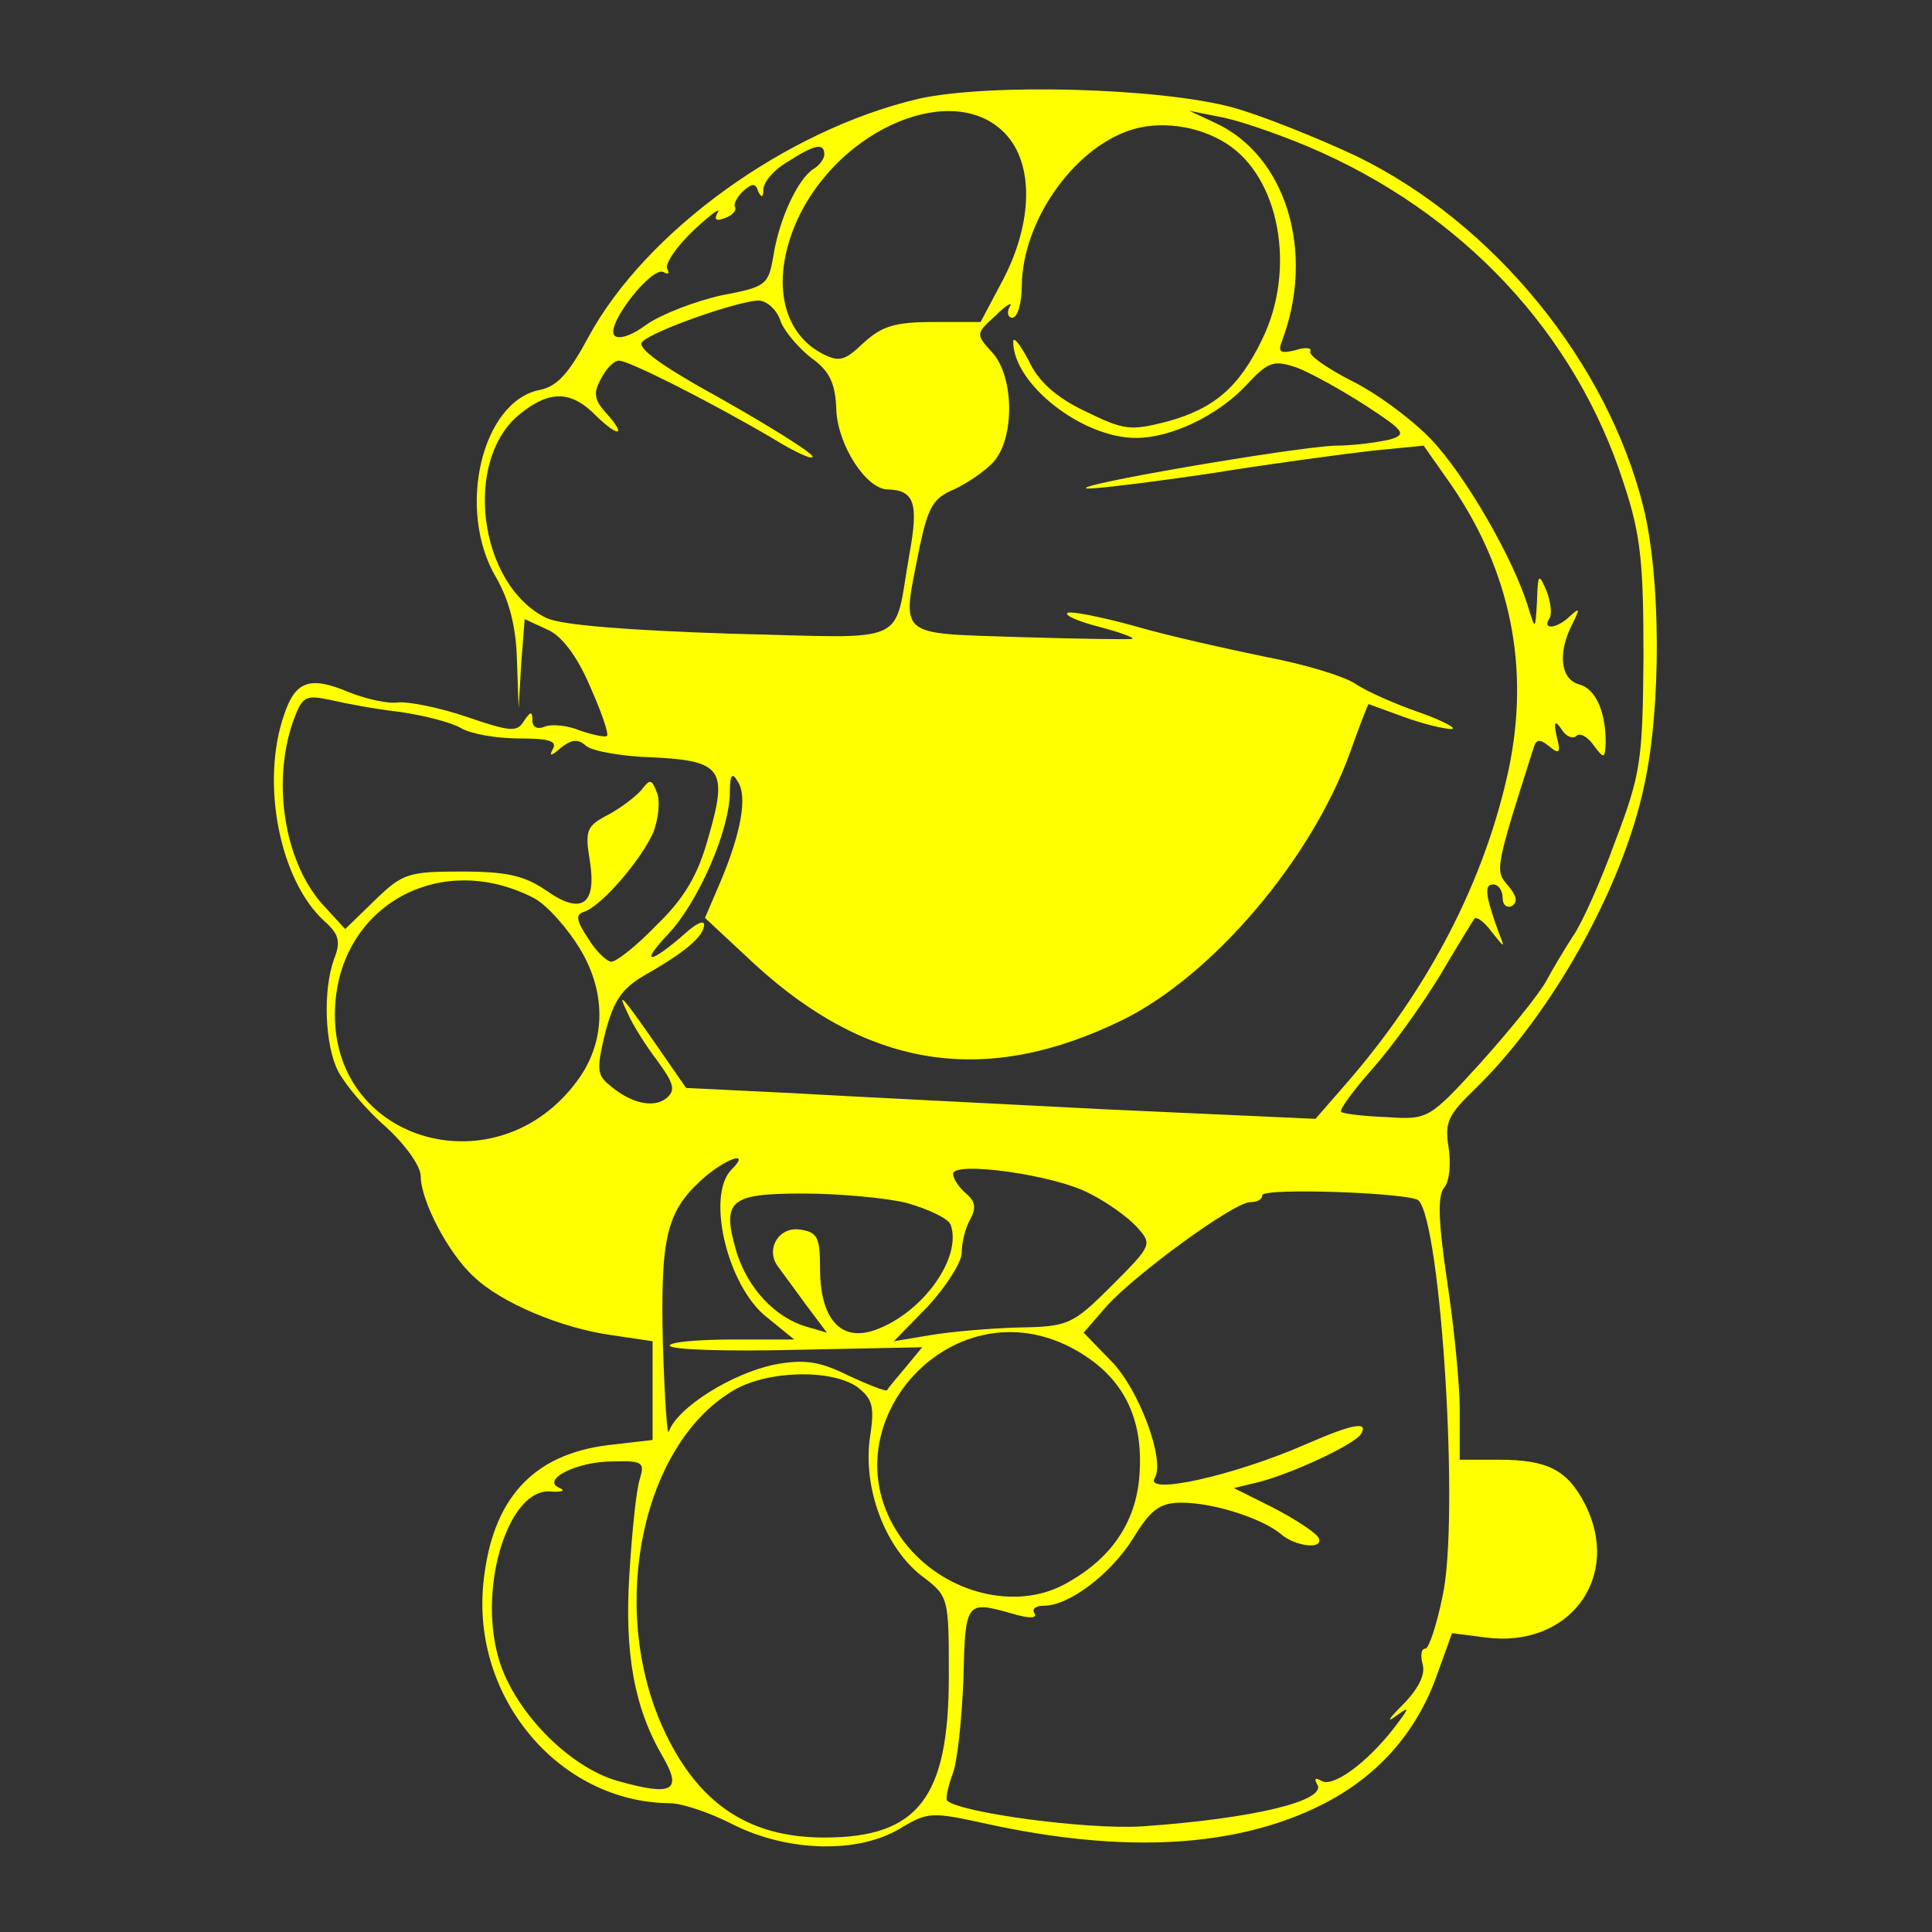 <?xml version="1.0" encoding="UTF-8" standalone="no"?>
<svg
   xmlns:dc="http://purl.org/dc/elements/1.1/"
   xmlns:cc="http://creativecommons.org/ns#"
   xmlns:rdf="http://www.w3.org/1999/02/22-rdf-syntax-ns#"
   xmlns:svg="http://www.w3.org/2000/svg"
   xmlns="http://www.w3.org/2000/svg"
   xmlns:sodipodi="http://sodipodi.sourceforge.net/DTD/sodipodi-0.dtd"
   xmlns:inkscape="http://www.inkscape.org/namespaces/inkscape"
   inkscape:version="1.0 (4035a4fb49, 2020-05-01)"
   sodipodi:docname="snehp.svg"
   id="svg8"
   preserveAspectRatio="xMidYMid meet"
   viewBox="0 0 225 225"
   height="225pt"
   width="225pt"
   version="1.0">
  <rect x="0" y="0" width="225" height="225" fill="#333333" stroke="none"/>
  <defs
     id="defs12" />
  <sodipodi:namedview
     inkscape:current-layer="svg8"
     inkscape:window-maximized="1"
     inkscape:window-y="-9"
     inkscape:window-x="-9"
     inkscape:cy="150"
     inkscape:cx="150"
     inkscape:zoom="2.7666667"
     showgrid="false"
     id="namedview10"
     inkscape:window-height="1001"
     inkscape:window-width="1920"
     inkscape:pageshadow="2"
     inkscape:pageopacity="0"
     guidetolerance="10"
     gridtolerance="10"
     objecttolerance="10"
     borderopacity="1"
     bordercolor="#666666"
     pagecolor="#ffffff" />
  <g
     style="fill:#ffff00"
     id="g6"
     stroke="none"
     fill="#000000"
     transform="translate(0,225) scale(0.1,-0.1)">
    <path
       style="fill:#ffff00"
       id="path4"
       d="M1070 2135 c-154 -36 -318 -154 -385 -278 -22 -41 -36 -57 -56 -61 -68 -13 -98 -140 -51 -219 15 -26 23 -57 24 -95 l2 -57 3 52 4 52 26 -12 c17 -7 35 -31 50 -66 13 -29 22 -55 20 -58 -2 -2 -16 1 -31 6 -14 6 -33 8 -41 5 -9 -4 -15 -1 -15 7 0 11 -2 11 -10 -1 -8 -13 -16 -12 -66 5 -32 11 -68 18 -80 17 -12 -2 -38 4 -58 12 -45 19 -62 13 -75 -26 -28 -80 -5 -194 47 -241 17 -15 19 -24 11 -44 -13 -36 -11 -100 5 -131 8 -15 32 -44 55 -64 23 -21 41 -46 41 -58 0 -28 32 -90 62 -117 31 -30 102 -60 161 -68 l47 -7 0 -58 0 -57 -52 -6 c-88 -11 -135 -63 -145 -160 -14 -135 89 -256 217 -257 14 0 47 -11 74 -25 64 -32 146 -34 195 -4 32 19 36 19 100 5 160 -35 290 -28 390 22 64 32 110 83 134 150 l18 50 39 -5 c98 -13 160 71 115 157 -20 38 -43 50 -99 50 l-46 0 0 58 c0 31 -7 100 -15 152 -10 68 -11 98 -3 107 6 7 8 28 5 47 -5 29 0 38 30 67 89 86 173 235 198 355 20 92 19 242 -1 323 -42 169 -174 331 -334 409 -47 22 -112 48 -145 57 -86 23 -284 28 -365 10z m101 -41 c33 -35 32 -103 -3 -170 l-26 -49 -55 0 c-45 0 -60 -5 -81 -24 -23 -22 -29 -23 -50 -12 -47 26 -58 88 -27 156 50 107 183 162 242 99z m353 -15 c179 -76 311 -217 367 -392 20 -60 23 -93 23 -202 -1 -121 -3 -136 -33 -215 -17 -47 -39 -96 -49 -110 -9 -14 -23 -37 -31 -52 -8 -15 -42 -57 -76 -95 -61 -67 -62 -67 -110 -64 -27 1 -51 4 -53 6 -3 2 14 25 37 51 23 26 58 75 78 108 20 34 38 63 40 66 3 3 12 -4 20 -15 16 -20 16 -20 8 0 -15 42 -17 55 -6 55 6 0 11 -7 11 -16 0 -8 5 -12 11 -9 7 5 5 12 -5 24 -15 17 -15 19 30 160 3 10 7 11 18 2 12 -10 14 -8 9 11 -4 18 -2 20 6 8 5 -8 13 -11 17 -7 4 4 13 -1 20 -11 12 -16 13 -16 14 3 0 37 -12 63 -31 68 -22 6 -25 37 -8 70 9 18 9 20 -2 10 -15 -15 -33 -17 -25 -4 4 5 2 20 -3 33 -9 21 -10 20 -11 -12 -2 -34 -2 -34 -10 -8 -17 57 -74 155 -113 196 -23 24 -65 55 -94 69 -29 15 -50 30 -47 34 2 4 -6 5 -18 1 -17 -4 -20 -2 -15 11 39 103 5 216 -78 254 l-30 14 35 -7 c19 -3 66 -19 104 -35z m-96 4 c62 -39 82 -146 42 -228 -27 -56 -56 -81 -111 -96 -43 -11 -50 -10 -95 12 -34 16 -55 35 -66 59 -10 19 -18 29 -18 22 0 -49 80 -112 143 -112 41 0 95 26 128 61 26 28 32 30 59 21 16 -6 52 -26 80 -44 46 -30 49 -34 28 -40 -13 -3 -41 -7 -63 -7 -50 -2 -318 -48 -288 -50 13 0 78 8 145 18 68 11 151 22 185 26 l61 6 33 -47 c68 -100 91 -211 66 -330 -28 -130 -93 -256 -191 -368 l-34 -39 -243 11 c-134 7 -299 15 -367 19 l-123 6 -27 39 c-47 68 -55 77 -41 48 6 -14 22 -39 35 -56 19 -26 21 -34 10 -43 -15 -12 -42 -6 -67 16 -14 11 -14 20 -4 61 10 37 19 51 47 67 46 26 68 45 68 58 0 6 -10 1 -22 -10 -41 -36 -54 -37 -20 -1 35 37 72 121 72 166 0 20 3 23 9 12 12 -17 4 -60 -20 -117 l-18 -42 58 -54 c133 -122 270 -143 430 -64 104 52 218 186 263 310 11 31 21 57 22 57 0 0 19 -7 41 -15 22 -8 47 -14 55 -14 8 0 -8 9 -36 19 -29 10 -63 25 -76 34 -14 9 -61 23 -104 31 -43 9 -112 24 -153 36 -40 11 -76 18 -78 15 -3 -3 14 -10 37 -16 23 -6 40 -12 39 -14 -2 -1 -61 0 -131 2 -146 5 -138 -2 -117 105 10 47 16 57 40 67 15 7 36 21 46 32 25 28 24 99 -1 127 -20 22 -20 22 4 44 12 12 20 16 16 10 -4 -7 -2 -13 3 -13 6 0 11 17 11 38 1 73 58 157 125 180 35 12 80 6 113 -15z m-468 -13 c0 -5 -6 -13 -13 -17 -18 -12 -39 -57 -46 -99 -6 -36 -8 -38 -61 -48 -31 -7 -70 -22 -87 -34 -19 -14 -34 -18 -38 -12 -8 14 45 81 58 73 5 -3 7 -2 4 4 -3 5 10 25 30 44 20 19 33 28 29 22 -5 -9 -2 -11 8 -7 9 3 14 9 12 13 -2 3 2 11 9 18 11 10 15 10 18 0 4 -8 6 -7 6 3 1 9 13 23 29 32 31 20 42 22 42 8z m-51 -194 c5 -13 22 -32 36 -43 21 -15 28 -29 29 -61 2 -41 35 -92 60 -92 31 -1 36 -16 25 -76 -19 -108 4 -97 -208 -92 -121 4 -196 10 -214 18 -80 38 -99 186 -30 239 34 27 59 26 88 -4 27 -26 35 -22 9 6 -12 14 -13 22 -4 38 6 12 15 21 21 21 11 0 101 -45 178 -90 29 -18 50 -27 47 -21 -4 6 -52 36 -107 67 -69 38 -98 59 -91 66 13 13 110 47 135 48 10 0 22 -11 26 -24z m-444 -455 c28 -4 60 -12 72 -19 12 -7 42 -12 68 -12 34 0 44 -3 39 -12 -5 -9 -2 -9 9 1 13 10 20 11 30 2 8 -6 42 -12 77 -13 81 -4 88 -14 65 -93 -12 -44 -28 -71 -60 -102 -23 -24 -47 -43 -53 -43 -5 0 -18 12 -27 27 -14 21 -15 28 -5 31 21 7 67 61 81 93 6 16 8 37 4 46 -6 16 -8 16 -18 3 -7 -8 -24 -21 -39 -29 -25 -13 -27 -18 -21 -54 8 -51 -10 -63 -51 -34 -25 17 -45 22 -98 22 -62 0 -69 -2 -101 -33 l-35 -34 -22 24 c-48 49 -64 144 -39 217 11 30 14 32 43 26 17 -4 54 -11 81 -14z m157 -217 c15 -8 39 -35 54 -60 31 -52 29 -109 -4 -153 -92 -125 -282 -73 -282 77 0 124 120 194 232 136z m230 -316 c-30 -30 -5 -136 41 -172 l32 -26 -72 0 c-40 0 -73 -3 -73 -7 0 -5 66 -7 147 -5 l147 3 -19 -23 c-11 -13 -21 -25 -22 -27 -1 -2 -21 6 -45 17 -34 17 -52 19 -85 13 -50 -10 -114 -50 -124 -78 -2 -7 -5 39 -7 101 -3 124 4 154 44 191 27 25 60 37 36 13z m417 -28 c20 -10 44 -27 55 -39 18 -20 18 -21 -29 -68 -46 -46 -51 -48 -109 -49 -34 -1 -80 -5 -103 -9 l-42 -7 40 41 c21 23 39 51 39 62 0 11 4 29 10 39 7 13 6 21 -5 30 -8 7 -15 17 -15 23 0 15 118 -1 159 -23z m383 -8 c26 -26 48 -370 28 -461 -7 -34 -16 -61 -20 -61 -5 0 -6 -8 -3 -19 3 -12 -6 -29 -24 -47 -15 -15 -19 -21 -8 -13 18 13 17 11 -2 -14 -32 -41 -71 -69 -84 -61 -7 4 -9 3 -5 -4 12 -19 -74 -40 -204 -49 -65 -4 -212 16 -227 30 -2 2 1 16 6 30 6 14 11 64 13 111 2 91 3 92 56 77 20 -6 30 -6 27 0 -4 5 1 9 11 9 29 0 78 37 104 79 20 33 31 41 56 41 37 0 93 -18 115 -36 18 -16 53 -19 44 -4 -4 6 -27 21 -52 34 l-46 23 29 7 c39 10 112 44 119 56 9 15 -9 12 -62 -11 -86 -38 -192 -61 -178 -40 12 21 -19 104 -51 136 l-32 33 26 30 c34 38 149 122 168 122 8 0 14 3 14 8 0 9 172 3 182 -6z m-596 -3 c25 -7 48 -18 51 -25 14 -38 -32 -103 -88 -123 -40 -14 -64 13 -64 72 0 36 -3 42 -23 45 -25 4 -41 -23 -26 -43 5 -7 20 -27 33 -45 l24 -32 -24 7 c-37 11 -68 45 -81 86 -18 61 -9 69 77 69 42 0 97 -5 121 -11z m198 -172 c54 -31 78 -78 73 -145 -4 -56 -34 -99 -89 -128 -56 -29 -134 -10 -180 44 -109 130 48 314 196 229z m-256 -42 c18 -14 21 -22 15 -60 -8 -59 18 -127 60 -160 32 -24 32 -25 32 -117 0 -142 -36 -188 -145 -188 -90 0 -149 41 -189 130 -62 140 -23 327 82 390 39 24 114 26 145 5z m-253 -108 c-4 -12 -9 -61 -12 -110 -6 -93 6 -157 39 -213 23 -40 11 -46 -53 -28 -59 17 -123 85 -139 145 -23 84 13 196 61 192 13 -1 18 1 11 4 -23 9 19 31 61 31 36 1 38 -1 32 -21z" />
  </g>
</svg>
